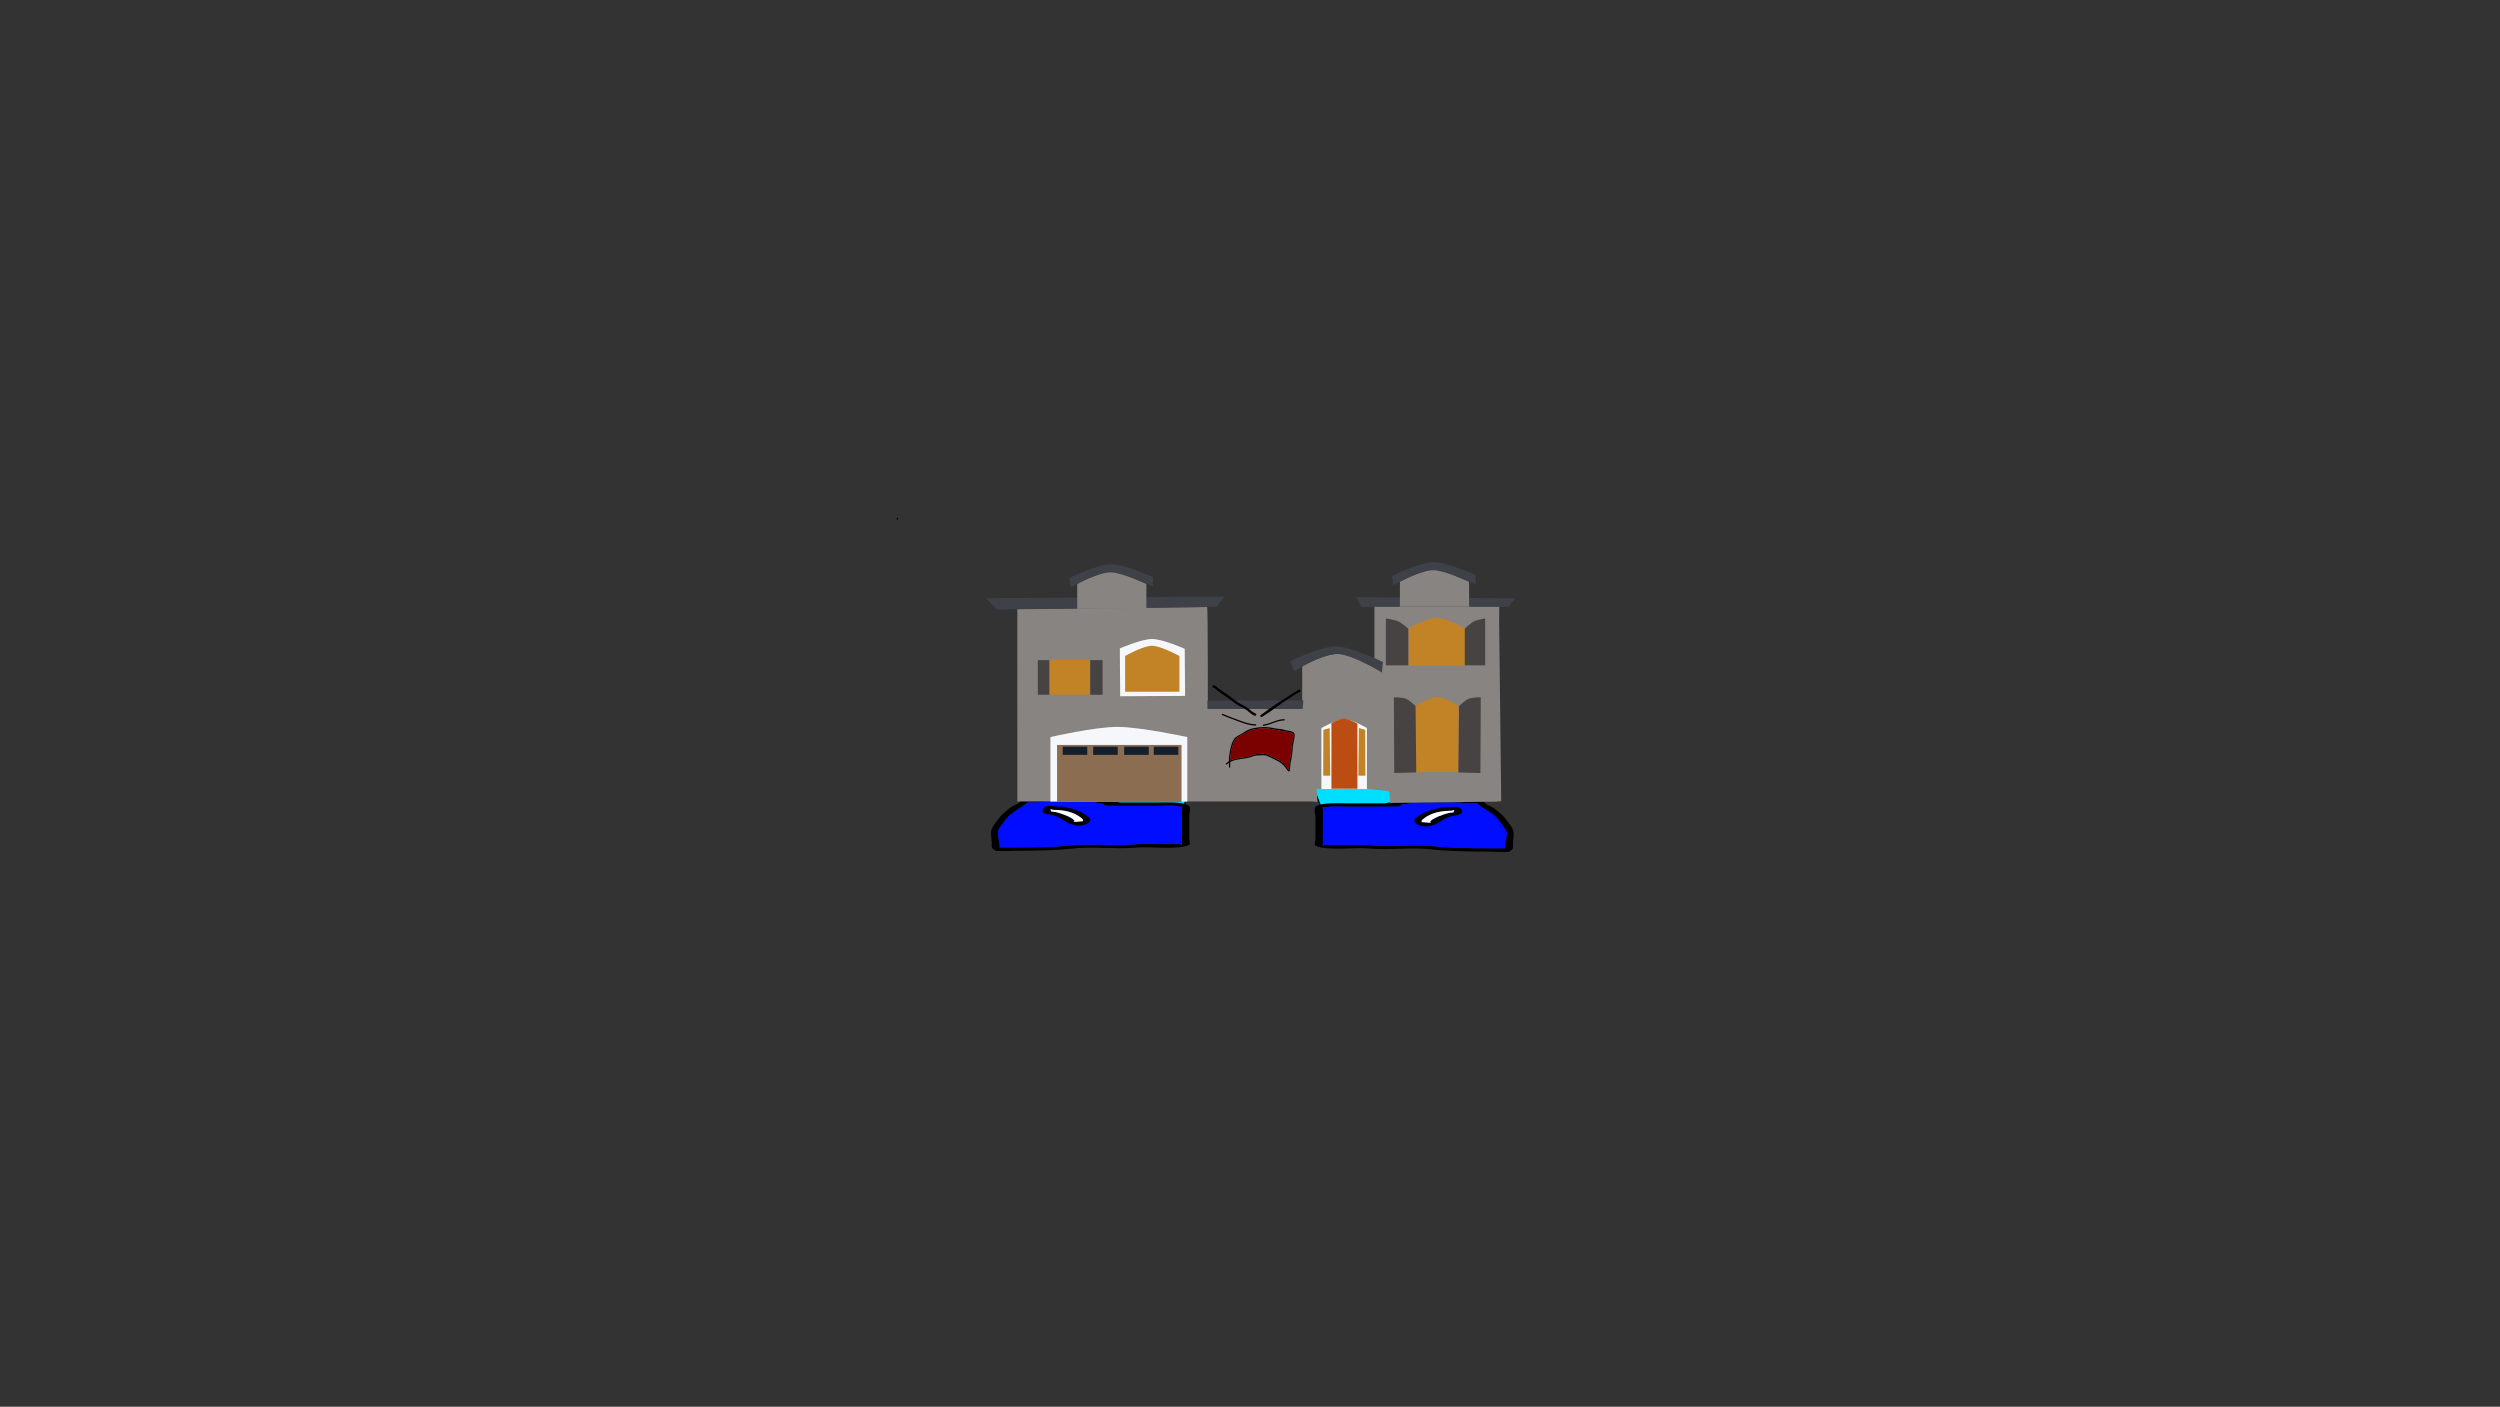 <svg version="1.1" xmlns="http://www.w3.org/2000/svg" xmlns:xlink="http://www.w3.org/1999/xlink" width="2878.25" height="1619.58" viewBox="0,0,2878.25,1619.58"><rect x="0" y="0" width="2878.25" height="1619.58" fill="#333333" stroke="none"/><g transform="translate(1119.125,629.79)"><g data-paper-data="{&quot;isPaintingLayer&quot;:true}" stroke-linejoin="miter" stroke-miterlimit="10" stroke-dasharray="" stroke-dashoffset="0" style="mix-blend-mode: normal"><path d="M-1119.125,989.79v-1619.58h2878.25v1619.58z" fill="none" fill-rule="nonzero" stroke="#000000" stroke-width="0" stroke-linecap="butt"/><path d="M-87.156,-32.462c0,-0.552 0.448,-1 1,-1c0.552,0 1,0.448 1,1c0,0.552 -0.448,1 -1,1c-0.552,0 -1,-0.448 -1,-1z" fill="#000000" fill-rule="nonzero" stroke="none" stroke-width="0.5" stroke-linecap="butt"/><g><path d="M401.418,298.051l-16.711,-42.941l79.375,0.38l28.408,42.561z" fill="#00dfff" fill-rule="nonzero" stroke="#000000" stroke-width="1" stroke-linecap="round"/><path d="M500.041,295.82c-2.148,0.471 -4.26,0.74 -6.351,0.934c0.014,0.072 0.021,0.148 0.021,0.226c0,1.917 -4.374,1.917 -4.374,1.917c-19.317,0 -38.634,0 -57.951,0c-4.971,0 -17.339,-0.869 -21.006,0.277c-2.112,0.66 -3.624,0.595 -6.33,0.681c-0.305,0.01 -0.861,0.031 -1.352,0.043c2.616,0.819 1.352,8.383 1.352,10.497c0,8.944 0,17.888 0,26.831c0,1.597 0,3.194 0,4.791c0,0.639 -0.769,2.459 0,1.917c2.927,-2.065 8.638,-0.955 15.308,-0.958c13.147,-0.007 27.223,-0.623 40.136,0.413c23.58,2.067 48.931,-1.235 72.322,1.067c19.701,2.158 43.284,2.353 63.581,2.353c5.102,0 10.205,0 15.308,0c0.768,0 1.973,-0.045 3.221,-0.095c-1.255,-0.983 0.059,-3.361 0.059,-4.696c0,-4.99 3.817,-13.597 -0.869,-18.08c-4.141,-5.444 -6.761,-10.685 -13.515,-16.114c-4.983,-4.006 -12.742,-7.556 -16.866,-11.536c-1.999,-2.371 -3.789,-0.677 -10.299,-1.225c-14.406,-1.214 -28.854,-0.958 -43.736,-0.958c-5.425,0 -12.238,0.483 -17.495,0c-1.11,-0.102 -3.195,-0.481 -4.758,-0.791c2.859,0.968 -3.665,1.904 -6.407,2.505zM431.387,295.064c14.599,0 29.198,0 43.797,0c0.421,-0.092 0.842,-0.185 1.264,-0.277c5.547,-1.215 10.555,-0.893 15.308,-1.437c6.477,-0.741 10.35,-3.239 17.033,-3.833c3.839,-0.341 14.471,0.756 19.912,0.756c14.755,0 29.494,-0.37 43.736,0.958c8.001,0.746 14.763,-0.708 18.505,3.73c0.552,1.686 4.967,2.74 7.276,4.037c3.529,1.982 6.478,4.918 9.209,7.113c6.77,5.441 9.746,11.037 13.99,16.616c3.792,5.881 1.318,13.174 1.318,19.292c0,3.382 1.217,5.767 -4.374,8.624c-1.949,0.997 -19.959,0 -22.962,0c-20.936,0 -45.398,-0.243 -65.703,-2.467c-22.307,-2.857 -48.86,0.993 -71.917,-1.027c-18.58,-1.834 -47.26,3.051 -62.475,-3.213c-1.506,-0.62 0,-5.687 0,-6.708c0,-8.944 0,-17.888 0,-26.831c0,-2.99 -3.008,-10.13 1.555,-12.356c7.963,-3.886 22.866,-2.976 34.527,-2.976z" fill="#000000" fill-rule="nonzero" stroke="none" stroke-width="1" stroke-linecap="butt"/><path d="M493.628,296.662c2.091,-0.194 4.228,-0.466 6.377,-0.937c2.741,-0.601 9.291,-1.538 6.432,-2.506c1.563,0.31 3.666,0.689 4.775,0.791c5.257,0.483 12.131,0.005 17.555,0.005c14.882,0 29.424,-0.229 43.83,0.985c6.51,0.549 8.314,-1.139 10.313,1.233c4.124,3.979 11.915,7.558 16.899,11.564c6.755,5.429 9.383,10.707 13.524,16.15c4.686,4.483 0.848,13.123 0.848,18.113c0,1.336 -1.323,3.72 -0.067,4.703c-1.248,0.05 -2.455,0.096 -3.223,0.096c-5.102,0 -10.214,0.006 -15.317,0.006c-20.297,0 -43.976,-0.161 -63.677,-2.319c-23.391,-2.302 -48.974,0.981 -72.554,-1.086c-12.912,-1.036 -27.028,-0.442 -40.175,-0.435c-6.669,0.004 -12.386,-1.11 -15.313,0.954c-0.769,0.543 -0.003,-1.281 -0.003,-1.919c0,-1.597 -0.007,-3.202 -0.007,-4.799c0,-8.944 -0.009,-17.941 -0.009,-26.885c0,-2.114 1.278,-9.697 -1.339,-10.516c0.491,-0.013 1.047,-0.034 1.352,-0.044c2.706,-0.086 4.221,-0.024 6.333,-0.685c3.667,-1.146 16.047,-0.286 21.017,-0.286c19.317,0 38.737,-0.038 58.054,-0.038c0,0 4.395,-0.003 4.395,-1.92c0,-0.079 -0.007,-0.154 -0.021,-0.226z" fill="#000dff" fill-rule="nonzero" stroke="none" stroke-width="1" stroke-linecap="butt"/><path d="M554.943,303.688c0,-0.222 -0.061,-0.594 -0.119,-0.96c-0.226,0.148 -0.561,0.275 -0.993,0.382c-1.296,0.578 -3.262,0.578 -3.262,0.578c-16.66,0 -26.282,5.088 -32.171,10.44c-0.693,0.607 -0.632,1.339 -0.632,2.018c0,0.193 -0.042,0.5 -0.088,0.818c0.044,-0.102 0.154,-0.186 0.378,-0.24c0.989,-0.238 9.589,1.22 10.644,0.381c0.317,-0.252 -1.555,-0.3 -1.452,-0.584c1.27,-3.495 14.742,-8.783 21.364,-10.234c1.717,-0.376 3.651,-0.566 5.573,-0.652c-0.751,-0.513 0.756,-1.298 0.756,-1.946zM517.654,317.122c-0.099,0.681 -0.187,1.333 0.111,0.94c0.204,-0.268 -0.09,-0.645 -0.111,-0.94zM510.573,312.413c6.251,-5.164 14.565,-9.872 27.52,-11.725c1.217,-0.833 3.727,-0.833 3.727,-0.833h2.187c4.952,0 7.572,-0.756 12.89,-0.756c7.386,0 9.099,6.436 5.236,8.321c-2.437,1.189 -6.347,1.58 -9.61,2.294c-9.658,2.116 -13.241,8.197 -23.824,11.222c-11.216,3.207 -23.564,-3.757 -18.126,-8.523z" fill="#000000" fill-rule="nonzero" stroke="none" stroke-width="1" stroke-linecap="butt"/><path d="M554.985,302.664c0.058,0.366 0.129,0.743 0.129,0.965c0,0.648 -1.49,1.445 -0.738,1.957c-1.922,0.087 -3.867,0.268 -5.584,0.645c-6.622,1.451 -20.159,6.711 -21.43,10.207c-0.104,0.284 1.561,0.5 1.244,0.752c-1.056,0.839 -9.73,-0.644 -10.719,-0.406c-0.224,0.054 -0.332,0.138 -0.377,0.241c0.046,-0.318 0.08,-0.629 0.08,-0.822c0,-0.679 -0.08,-1.424 0.612,-2.031c5.889,-5.352 15.859,-10.552 32.518,-10.552c0,0 1.975,0.004 3.271,-0.573c0.432,-0.108 0.769,-0.234 0.993,-0.382z" fill="#ffffff" fill-rule="nonzero" stroke="none" stroke-width="1" stroke-linecap="butt"/><path d="M152.918,297.051l28.408,-42.561l79.375,-0.38l-16.711,42.941z" data-paper-data="{&quot;index&quot;:null}" fill="#00dfff" fill-rule="nonzero" stroke="#000000" stroke-width="1" stroke-linecap="round"/><path d="M145.367,294.819c-2.742,-0.601 -9.266,-1.537 -6.407,-2.505c-1.563,0.31 -3.649,0.689 -4.758,0.791c-5.257,0.483 -12.07,0 -17.495,0c-14.882,0 -29.33,-0.256 -43.736,0.958c-6.51,0.549 -8.3,-1.146 -10.299,1.225c-4.123,3.979 -11.882,7.53 -16.866,11.536c-6.755,5.429 -9.375,10.67 -13.515,16.114c-4.686,4.483 -0.869,13.09 -0.869,18.08c0,1.336 1.314,3.713 0.059,4.696c1.248,0.05 2.454,0.095 3.221,0.095c5.102,0 10.205,0 15.308,0c20.297,0 43.88,-0.195 63.581,-2.353c23.391,-2.302 48.743,0.999 72.322,-1.067c12.913,-1.036 26.988,-0.42 40.136,-0.413c6.67,0.004 12.381,-1.106 15.308,0.958c0.769,0.543 0,-1.278 0,-1.917c0,-1.597 0,-3.194 0,-4.791c0,-8.944 0,-17.888 0,-26.831c0,-2.114 -1.265,-9.679 1.352,-10.497c-0.491,-0.013 -1.046,-0.034 -1.352,-0.043c-2.706,-0.086 -4.218,-0.021 -6.33,-0.681c-3.666,-1.146 -16.035,-0.277 -21.006,-0.277c-19.317,0 -38.634,0 -57.951,0c0,0 -4.374,0 -4.374,-1.917c0,-0.079 0.007,-0.154 0.021,-0.226c-2.091,-0.194 -4.203,-0.464 -6.351,-0.934zM214.021,294.064c11.661,0 26.564,-0.91 34.527,2.976c4.563,2.227 1.555,9.366 1.555,12.356c0,8.944 0,17.888 0,26.831c0,1.021 1.506,6.088 0,6.708c-15.216,6.265 -43.895,1.38 -62.475,3.213c-23.057,2.021 -49.61,-1.83 -71.917,1.027c-20.305,2.224 -44.767,2.467 -65.703,2.467c-3.003,0 -21.012,0.997 -22.962,0c-5.59,-2.858 -4.374,-5.242 -4.374,-8.624c0,-6.118 -2.475,-13.411 1.318,-19.292c4.245,-5.579 7.221,-11.175 13.99,-16.616c2.731,-2.195 5.68,-5.13 9.209,-7.113c2.309,-1.297 6.724,-2.351 7.276,-4.037c3.742,-4.439 10.504,-2.984 18.505,-3.73c14.243,-1.328 28.981,-0.958 43.736,-0.958c5.441,0 16.073,-1.097 19.912,-0.756c6.682,0.594 10.556,3.092 17.033,3.833c4.752,0.544 9.76,0.222 15.308,1.437c0.421,0.092 0.842,0.185 1.264,0.277c14.599,0 29.198,0 43.797,0z" data-paper-data="{&quot;index&quot;:null}" fill="#000000" fill-rule="nonzero" stroke="none" stroke-width="1" stroke-linecap="butt"/><path d="M151.778,295.662c-0.014,0.072 -0.021,0.148 -0.021,0.226c0,1.917 4.395,1.92 4.395,1.92c19.317,0 38.737,0.038 58.054,0.038c4.971,0 17.351,-0.861 21.017,0.286c2.112,0.66 3.627,0.598 6.333,0.685c0.305,0.01 0.862,0.031 1.352,0.044c-2.617,0.819 -1.339,8.401 -1.339,10.516c0,8.944 -0.009,17.941 -0.009,26.885c0,1.597 -0.007,3.202 -0.007,4.799c0,0.639 0.766,2.462 -0.003,1.919c-2.926,-2.065 -8.643,-0.95 -15.313,-0.954c-13.147,-0.007 -27.262,-0.602 -40.175,0.435c-23.579,2.066 -49.163,-1.217 -72.554,1.086c-19.701,2.158 -43.379,2.319 -63.677,2.319c-5.102,0 -10.214,-0.006 -15.317,-0.006c-0.768,0 -1.975,-0.047 -3.223,-0.096c1.255,-0.983 -0.067,-3.367 -0.067,-4.703c0,-4.99 -3.838,-13.63 0.848,-18.113c4.141,-5.444 6.77,-10.721 13.524,-16.15c4.984,-4.006 12.775,-7.585 16.899,-11.564c1.999,-2.371 3.802,-0.684 10.313,-1.233c14.406,-1.214 28.948,-0.985 43.83,-0.985c5.424,0 12.299,0.478 17.555,-0.005c1.109,-0.102 3.212,-0.481 4.775,-0.791c-2.86,0.968 3.691,1.905 6.432,2.506c2.149,0.471 4.286,0.743 6.377,0.937z" data-paper-data="{&quot;index&quot;:null}" fill="#000dff" fill-rule="nonzero" stroke="none" stroke-width="1" stroke-linecap="butt"/><path d="M90.467,302.688c0,0.648 1.508,1.433 0.756,1.946c1.922,0.087 3.856,0.276 5.573,0.652c6.622,1.451 20.094,6.738 21.364,10.234c0.104,0.284 -1.769,0.332 -1.452,0.584c1.055,0.839 9.655,-0.619 10.644,-0.381c0.224,0.054 0.334,0.138 0.378,0.24c-0.046,-0.318 -0.088,-0.625 -0.088,-0.818c0,-0.679 0.061,-1.41 -0.632,-2.018c-5.889,-5.352 -15.512,-10.44 -32.171,-10.44c0,0 -1.965,0 -3.262,-0.578c-0.432,-0.108 -0.768,-0.234 -0.993,-0.382c-0.058,0.366 -0.119,0.738 -0.119,0.96zM127.642,317.062c0.299,0.392 0.211,-0.259 0.111,-0.94c-0.021,0.296 -0.315,0.672 -0.111,0.94zM134.833,311.414c5.438,4.766 -6.91,11.73 -18.126,8.523c-10.582,-3.026 -14.166,-9.106 -23.824,-11.222c-3.263,-0.715 -7.173,-1.105 -9.61,-2.294c-3.862,-1.885 -2.15,-8.321 5.236,-8.321c5.319,0 7.938,0.756 12.89,0.756h2.187c0,0 2.51,0 3.727,0.833c12.956,1.853 21.269,6.561 27.52,11.725z" data-paper-data="{&quot;index&quot;:null}" fill="#000000" fill-rule="nonzero" stroke="none" stroke-width="1" stroke-linecap="butt"/><path d="M90.421,301.664c0.225,0.148 0.561,0.275 0.993,0.382c1.296,0.578 3.271,0.573 3.271,0.573c16.66,0 26.629,5.2 32.518,10.552c0.693,0.607 0.612,1.352 0.612,2.031c0,0.193 0.034,0.505 0.08,0.822c-0.044,-0.102 -0.153,-0.187 -0.377,-0.241c-0.99,-0.238 -9.664,1.245 -10.719,0.406c-0.318,-0.252 1.347,-0.468 1.244,-0.752c-1.27,-3.495 -14.807,-8.756 -21.43,-10.207c-1.717,-0.376 -3.662,-0.558 -5.584,-0.645c0.751,-0.513 -0.738,-1.31 -0.738,-1.957c0,-0.222 0.071,-0.6 0.129,-0.965z" data-paper-data="{&quot;index&quot;:null}" fill="#ffffff" fill-rule="nonzero" stroke="none" stroke-width="1" stroke-linecap="butt"/><path d="M315.879,269.408l-6.227,-0.362h5.86l0.366,-2.532z" fill="#848484" fill-rule="evenodd" stroke="none" stroke-width="1" stroke-linecap="butt"/><path d="M424.658,276.644l1.465,-0.724l1.465,0.362z" fill="#777777" fill-rule="evenodd" stroke="none" stroke-width="1" stroke-linecap="butt"/><path d="M407.077,276.644l1.831,-0.724l1.831,0.362z" fill="#777777" fill-rule="evenodd" stroke="none" stroke-width="1" stroke-linecap="butt"/><path d="M141.887,246.894h-21.971l0.701,-0.362h20.569z" fill="#380f03" fill-rule="evenodd" stroke="none" stroke-width="1" stroke-linecap="butt"/><path d="M140.719,252.209l-1.403,0.725h-17.531l-1.403,-0.966l8.415,-0.121z" fill="#300d02" fill-rule="evenodd" stroke="none" stroke-width="1" stroke-linecap="butt"/><path d="M172.507,252.933h-17.764l-1.169,-0.725l20.569,0.121z" fill="#310d03" fill-rule="evenodd" stroke="none" stroke-width="1" stroke-linecap="butt"/><path d="M108.112,256.678l-0.351,0.242l-1.403,-0.725v-3.382l-17.998,-0.121l-1.169,-0.725l21.27,-0.121z" fill="#290b02" fill-rule="evenodd" stroke="none" stroke-width="1" stroke-linecap="butt"/><path d="M505.586,256.195l22.205,0.242z" fill="#86785d" fill-rule="evenodd" stroke="none" stroke-width="1" stroke-linecap="butt"/><path d="M319.763,257.644l-82.043,-0.242h4.207z" fill="#ad9062" fill-rule="evenodd" stroke="none" stroke-width="1" stroke-linecap="butt"/><path d="M174.377,262.355l-22.673,-0.242l0.468,-0.242l7.48,-0.121z" fill="#320e02" fill-rule="evenodd" stroke="none" stroke-width="1" stroke-linecap="butt"/><path d="M140.952,262.114h-22.439l21.971,-0.362z" fill="#360f02" fill-rule="evenodd" stroke="none" stroke-width="1" stroke-linecap="butt"/><path d="M207.568,262.234l0.351,-8.697l0.351,-1.45l-0.234,10.388h-10.519l-12.154,-0.242l0.701,-0.242h0.468z" fill="#2b0c02" fill-rule="evenodd" stroke="none" stroke-width="1" stroke-linecap="butt"/><path d="M438.035,281.561l-8.181,-0.242h7.947v-1.45z" fill="#a57c7d" fill-rule="evenodd" stroke="none" stroke-width="1" stroke-linecap="butt"/><path d="M52.102,71.382c0,0 207.848,-2.201 218.589,-2.356c0.855,-0.012 0.765,117.31 0.765,117.31h108.619v-49.332c0,0 27.312,-14.442 42.078,-14.129c12.622,0.267 41.102,15.889 41.102,15.889v-70.398h6.708h136.999l-0.103,19.2l2.373,205.008l-2.993,0.267l-2.735,0.32l-122.242,1.493l-0.826,-13.44l-25.181,-2.773l-59.031,0.213l0.206,-7.253l1.032,22.186l-5.779,-0.64h-339.531z" fill="#888481" fill-rule="nonzero" stroke="#000000" stroke-width="0" stroke-linecap="round"/><path d="M90.211,293.029v-74.238c0,0 50.853,-11.733 77.194,-11.733c26.187,0 80.394,11.733 80.394,11.733v74.238z" fill="#f5f7fb" fill-rule="nonzero" stroke="#000000" stroke-width="0" stroke-linecap="butt"/><path d="M111.959,35.809c0,0 31.438,-15.711 47.467,-15.888c16.168,-0.179 49.129,14.822 49.129,14.822l-0.413,10.666c0,0 -32.276,-16.45 -49.12,-16.561c-15.437,-0.102 -45.412,17.627 -45.412,17.627z" fill="#3f4148" fill-rule="nonzero" stroke="#000000" stroke-width="0" stroke-linecap="round"/><path d="M483.482,33.356c0,0 31.438,-15.711 47.467,-15.888c16.168,-0.179 49.129,14.822 49.129,14.822l-0.413,10.666c0,0 -32.276,-16.45 -49.12,-16.561c-15.437,-0.102 -45.412,17.627 -45.412,17.627z" fill="#3f4148" fill-rule="nonzero" stroke="#000000" stroke-width="0" stroke-linecap="round"/><path d="M365.988,131.754c0,0 34.924,-17.478 53.247,-17.368c17.328,0.104 53.875,18.008 53.875,18.008l-1.238,12.16c0,0 -34.058,-21.226 -51.594,-21.396c-19.015,-0.184 -48.924,19.903 -48.924,19.903z" fill="#3f4148" fill-rule="nonzero" stroke="#000000" stroke-width="0" stroke-linecap="round"/><path d="M88.972,170.046v-40.106h46.853v40.106z" fill="#c28226" fill-rule="nonzero" stroke="#000000" stroke-width="0" stroke-linecap="butt"/><path d="M502.551,136.393v-42.803c0,0 21.128,-12.198 32.186,-12.198c10.593,0 32.83,12.198 32.83,12.198v42.803z" fill="#c28226" fill-rule="nonzero" stroke="#000000" stroke-width="0" stroke-linecap="butt"/><path d="M510.6,259.057v-76.158c0,0 16.522,-10.186 24.975,-10.186c8.04,0 24.562,10.186 24.562,10.186v76.158z" fill="#c28226" fill-rule="nonzero" stroke="#000000" stroke-width="0" stroke-linecap="butt"/><path d="M485.625,172.926c0,0 9.744,0.084 13.86,1.753c4.208,1.707 11.115,8.38 11.115,8.38l0.826,76.478l-25.387,0.64l-0.413,-87.251z" fill="#484343" fill-rule="nonzero" stroke="#000000" stroke-width="0" stroke-linecap="round"/><path d="M585.679,172.926l-0.413,87.251l-25.387,-0.64l0.826,-76.478c0,0 6.907,-6.672 11.115,-8.38c4.115,-1.67 13.86,-1.753 13.86,-1.753z" fill="#484343" fill-rule="nonzero" stroke="#000000" stroke-width="0" stroke-linecap="round"/><path d="M567.257,136.233v-42.239c0,0 6.604,-6.437 10.42,-8.34c4.016,-2.003 13.11,-3.393 13.11,-3.393v53.972z" fill="#484343" fill-rule="nonzero" stroke="#000000" stroke-width="0" stroke-linecap="butt"/><path d="M476.441,136.233v-53.972c0,0 9.97,1.39 14.375,3.393c4.184,1.903 11.425,8.34 11.425,8.34v42.239z" fill="#484343" fill-rule="nonzero" stroke="#000000" stroke-width="0" stroke-linecap="butt"/><path d="M170.139,116.767c0,0 24.912,-10.957 37.151,-10.887c12.653,0.072 37.566,11.313 37.566,11.313l0.413,54.185l-74.717,0.427l-0.413,-55.039z" fill="#f5f7fb" fill-rule="nonzero" stroke="#000000" stroke-width="0" stroke-linecap="round"/><path d="M176.229,166.633v-41.172c0,0 20.323,-11.733 30.96,-11.733c10.19,0 31.579,11.733 31.579,11.733v41.172z" fill="#c28226" fill-rule="nonzero" stroke="#000000" stroke-width="0" stroke-linecap="butt"/><path d="M136.032,170.099v-39.892h14.242v39.892z" fill="#484343" fill-rule="nonzero" stroke="#000000" stroke-width="0" stroke-linecap="butt"/><path d="M75.763,170.099v-39.892h13.209v39.892z" fill="#484343" fill-rule="nonzero" stroke="#000000" stroke-width="0" stroke-linecap="butt"/><path d="M97.848,293.456v-65.598c0,0 46.711,0 70.383,0c24.102,0 72.963,0 72.963,0v65.598z" fill="#8b6e51" fill-rule="nonzero" stroke="#000000" stroke-width="0" stroke-linecap="butt"/><path d="M104.35,239.271v-9.386h28.277v9.386z" fill="#151e2b" fill-rule="nonzero" stroke="#000000" stroke-width="0" stroke-linecap="butt"/><path d="M139.438,239.271v-9.386h28.277v9.386z" fill="#151e2b" fill-rule="nonzero" stroke="#000000" stroke-width="0" stroke-linecap="butt"/><path d="M175.145,239.271v-9.386h28.277v9.386z" fill="#151e2b" fill-rule="nonzero" stroke="#000000" stroke-width="0" stroke-linecap="butt"/><path d="M209.202,239.271v-9.386h28.277v9.386z" fill="#151e2b" fill-rule="nonzero" stroke="#151e2b" stroke-width="0" stroke-linecap="butt"/><path d="M402.187,278.576v-70.185c0,0 17.648,-10.133 26.419,-10.133c8.703,0 26.007,10.133 26.007,10.133v70.185z" fill="#f5f7fb" fill-rule="nonzero" stroke="#000000" stroke-width="0" stroke-linecap="butt"/><path d="M413.746,278.31v-75.518c0,0 9.549,-5.28 14.448,-5.28c5.071,0 15.48,5.92 15.48,5.92v74.878z" fill="#bb4c12" fill-rule="nonzero" stroke="#000000" stroke-width="0" stroke-linecap="butt"/><path d="M412.376,263.268h-8.084l0.159,-52.753l7.292,-2.13z" fill="#c28226" fill-rule="nonzero" stroke="#000000" stroke-width="0" stroke-linecap="round"/><path d="M445.346,208.385l7.292,2.13l0.159,52.753h-8.084z" fill="#c28226" fill-rule="nonzero" stroke="#000000" stroke-width="0" stroke-linecap="round"/><path d="M28.883,71.905l-13.011,-12.976l274.788,-1.887l-8.674,11.796l-82.632,1.18z" fill="#3f4148" fill-rule="nonzero" stroke="#000000" stroke-width="0" stroke-linecap="round"/><path d="M270.958,176.951l110.48,-0.472l-0.685,9.673h-109.567z" fill="#3f4148" fill-rule="nonzero" stroke="#000000" stroke-width="0" stroke-linecap="round"/><path d="M442.214,57.691l182.84,1.416l-7.533,9.673h-169.373z" fill="#3f4148" fill-rule="nonzero" stroke="#000000" stroke-width="0" stroke-linecap="round"/><path d="M121.067,71.187v-28.586c0,0 24.797,-13.493 38.364,-13.493c12.953,0 41.28,13.493 41.28,13.493v28.586z" fill="#888481" fill-rule="nonzero" stroke="#000000" stroke-width="0" stroke-linecap="butt"/><path d="M492.591,68.734v-28.586c0,0 24.797,-13.493 38.364,-13.493c12.953,0 41.28,13.493 41.28,13.493v28.586z" fill="#888481" fill-rule="nonzero" stroke="#000000" stroke-width="0" stroke-linecap="butt"/><path d="M377.892,164.608c0.82,1.001 -0.263,1.856 -0.263,1.856l-0.739,0.551c-3.864,2.026 -7.875,4.29 -11.286,6.991c-10.978,6.51 -20.866,15.004 -31.697,21.503c0,0 -1.188,0.705 -1.847,-0.407c-0.658,-1.112 0.53,-1.817 0.53,-1.817c3.059,-1.789 5.59,-4.323 8.537,-6.36c7.431,-5.138 15.212,-10.423 22.995,-15.037c3.512,-2.763 7.619,-5.088 11.585,-7.171l0.282,-0.255c0,0 1.083,-0.855 1.904,0.146z" fill="#000000" fill-rule="nonzero" stroke="none" stroke-width="0.5" stroke-linecap="butt"/><path d="M276.94,160.067c0.549,-1.234 1.792,-0.773 1.792,-0.773l1.725,0.662c4.479,3.978 9.875,7.494 14.835,10.898c3.259,2.104 6.205,4.66 9.295,6.951c3.499,2.594 7.778,4.232 11.457,6.584c3.624,2.317 6.29,5.798 10.476,7.33c0,0 1.243,0.46 0.694,1.694c-0.549,1.234 -1.792,0.773 -1.792,0.773c-4.413,-1.65 -7.157,-5.166 -10.993,-7.591c-3.745,-2.367 -8.048,-4.061 -11.606,-6.69c-3.049,-2.252 -5.943,-4.782 -9.158,-6.853c-4.901,-3.384 -10.378,-6.837 -14.739,-10.837l-1.292,-0.454c0,0 -1.243,-0.46 -0.694,-1.694z" fill="#000000" fill-rule="nonzero" stroke="none" stroke-width="0.5" stroke-linecap="butt"/><path d="M335.642,206.016c-0.726,0 -0.726,-0.75 -0.726,-0.75l0.636,-0.979c0.301,-0.039 0.601,-0.078 0.902,-0.117c7.621,-1.075 14.979,-5.962 22.819,-5.995c0,0 0.726,0 0.726,0.75c0,0.75 -0.726,0.75 -0.726,0.75c-7.716,-0.038 -15.121,4.834 -22.626,5.982c-0.136,0.018 -0.272,0.035 -0.408,0.053c-0.1,0.162 -0.279,0.306 -0.597,0.306z" fill="#000000" fill-rule="nonzero" stroke="none" stroke-width="0.5" stroke-linecap="butt"/><path d="M288.534,192.123l0.574,0.237c4.353,1.849 8.754,3.501 13.186,5.138c7.507,2.774 16.125,6.548 24.144,6.548c0,0 0.726,0 0.726,0.75c0,0.75 -0.726,0.75 -0.726,0.75c-8.194,0 -16.959,-3.8 -24.633,-6.636c-4.452,-1.645 -8.875,-3.305 -13.249,-5.163l-0.562,-0.232c0,0 -0.674,-0.279 -0.404,-0.975c0.27,-0.696 0.943,-0.418 0.943,-0.418z" fill="#000000" fill-rule="nonzero" stroke="none" stroke-width="0.5" stroke-linecap="butt"/><path d="M292.371,250.259c-0.472,-0.569 0.079,-1.058 0.079,-1.058l0.793,-0.702c0.772,-0.695 1.587,-1.298 2.438,-1.825c0.114,-6.886 1.146,-13.422 3.365,-20.253c0.794,-1.741 1.505,-3.764 2.579,-5.341c2.118,-3.109 5.701,-4.258 8.726,-6.105c3.237,-1.976 6.816,-4.503 10.435,-5.556c8.938,-2.544 19.029,-2.837 28.046,-0.639c2.504,0.615 5.085,0.448 7.609,0.914c2.704,0.499 5.386,1.579 8.118,1.871c1.958,0.209 4.991,0.73 6.251,2.607c0.918,1.368 0.546,3.416 0.417,4.931c-0.347,4.043 -1.812,7.939 -2.028,11.933c-0.332,6.148 -1.096,11.806 -2.589,17.783c-0.095,2.488 -0.292,4.908 -0.707,7.362c-0.111,0.653 0.23,1.614 -0.316,1.962c-1.526,0.973 -2.894,-1.671 -3.493,-2.528c-3.458,-4.952 -6.912,-7.813 -12.308,-10.343c-3.717,-1.743 -7.606,-4.037 -11.52,-5.234c-1.827,-0.559 -3.703,-0.185 -5.565,-0.202c-3.824,-0.035 -7.18,0.185 -10.777,1.65c-7.492,3.028 -17.519,1.918 -24.801,6.042c-0.01,1.836 0.045,3.699 0.16,5.604c0,0 0.045,0.749 -0.679,0.795c-0.724,0.047 -0.77,-0.702 -0.77,-0.702c-0.098,-1.618 -0.153,-3.208 -0.163,-4.777c-0.51,0.362 -1.004,0.757 -1.479,1.187l-0.798,0.707c0,0 -0.551,0.488 -1.023,-0.081zM297.149,245.855c7.342,-3.68 16.84,-2.733 24.242,-5.767c4.853,-1.972 12.207,-3.021 17.305,-1.485c3.972,1.197 7.922,3.535 11.689,5.301c4.067,1.907 7.813,3.909 10.614,7.627c0.953,1.265 1.84,2.575 2.755,3.87c0.246,0.349 0.491,0.701 0.732,1.055c0.099,0.146 0.3,0.622 0.288,0.444c-0.179,-2.645 0.281,-5.529 0.401,-8.3c1.454,-5.952 2.239,-11.554 2.577,-17.671c0.222,-4.013 1.683,-7.902 2.03,-11.959c0.09,-1.041 0.511,-2.977 -0.158,-3.935c-1.369,-1.961 -4.649,-1.815 -6.641,-2.225c-4.772,-0.984 -9.788,-1.431 -14.485,-2.571c-8.781,-2.146 -18.623,-1.852 -27.327,0.626c-2.017,0.559 -3.911,1.898 -5.755,2.931c-3.958,2.219 -9.914,4.197 -12.605,8.147c-1.01,1.482 -1.67,3.402 -2.42,5.037c-2.061,6.381 -3.065,12.481 -3.242,18.874z" fill="#000000" fill-rule="nonzero" stroke="none" stroke-width="0.5" stroke-linecap="butt"/><path d="M321.351,240.113c-7.402,3.034 -16.905,2.079 -24.246,5.758c0.177,-6.393 1.179,-12.518 3.24,-18.899c0.75,-1.636 1.412,-3.563 2.421,-5.045c2.691,-3.951 8.659,-5.947 12.617,-8.167c1.844,-1.034 3.747,-2.38 5.764,-2.939c8.704,-2.477 18.597,-2.77 27.379,-0.624c4.697,1.14 9.727,1.601 14.498,2.585c1.991,0.41 5.274,0.269 6.644,2.231c0.669,0.958 0.25,2.898 0.16,3.939c-0.347,4.057 -1.806,7.961 -2.027,11.974c-0.338,6.117 -1.129,11.743 -2.582,17.695c-0.12,2.771 -0.584,5.663 -0.406,8.308c0.012,0.178 -0.266,-0.358 -0.365,-0.504c-0.241,-0.354 -0.485,-0.705 -0.732,-1.054c-0.915,-1.295 -1.803,-2.602 -2.756,-3.868c-2.8,-3.718 -6.466,-5.666 -10.532,-7.573c-3.767,-1.766 -7.725,-4.094 -11.697,-5.291c-5.098,-1.536 -12.527,-0.499 -17.38,1.473z" data-paper-data="{&quot;noHover&quot;:false,&quot;origItem&quot;:[&quot;Path&quot;,{&quot;applyMatrix&quot;:true,&quot;segments&quot;:[[[689.11785,491.71024],[-15.1757,-7.35906],[-0.36662,-12.78654]],[[682.41575,453.96171],[4.26032,12.76237],[-1.54977,-3.27127]],[[677.41453,443.88737],[2.08704,2.96463],[-5.56245,-7.90143]],[[651.35767,427.59276],[8.18164,4.43878],[-3.81042,-2.06727]],[[639.46254,421.73014],[4.16877,1.11706],[-17.99235,-4.95464]],[[582.97476,420.47858],[18.15195,-4.29132],[-9.71009,2.27916]],[[553.03206,425.62032],[9.86377,-1.96705],[-4.11612,0.82084]],[[539.30516,430.07019],[2.83114,-3.92297],[-1.38216,1.9152]],[[538.97873,437.94034],[-0.18558,-2.08223],[0.71778,8.11348]],[[543.17574,461.8585],[-0.45817,-8.0261],[0.69835,12.2336]],[[548.50286,497.20002],[-3.00461,-11.90339],[0.24766,5.54219]],[[549.33117,513.7993],[0.36927,-5.28913],[-0.02482,0.35543]],[[549.92631,512.91141],[-0.20494,0.29146],[0.49766,-0.70775]],[[551.43874,510.80199],[-0.51007,0.69885],[1.8904,-2.59005]],[[557.13299,503.0629],[-1.97025,2.5308],[5.78872,-7.43566]],[[579.07267,487.80856],[-8.40599,3.8134],[7.78578,-3.53203]],[[603.23478,477.20707],[-8.21007,2.39348],[10.53765,-3.07204]],[[639.00647,480.17655],[-10.03064,-3.94437],[15.3016,6.06759]]],&quot;closed&quot;:true}]}" fill="#7b0000" fill-rule="nonzero" stroke="none" stroke-width="0.5" stroke-linecap="butt"/></g></g></g></svg><!--rotationCenter:1439.12503:809.78979-->